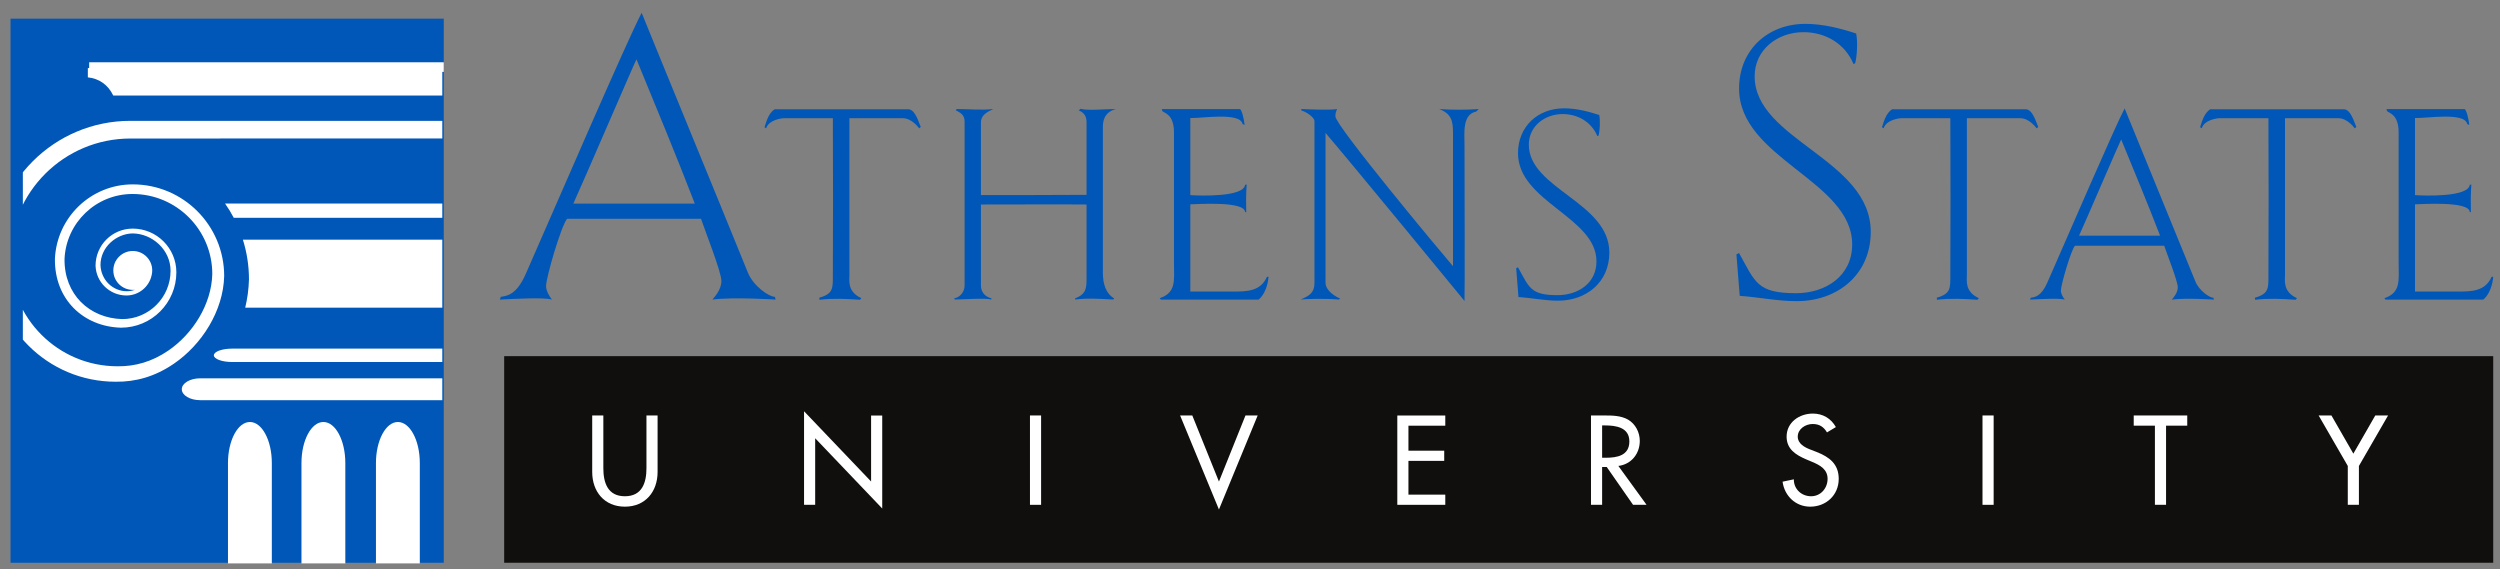 <?xml version="1.0" ?>
<svg xmlns="http://www.w3.org/2000/svg" xmlns:sodipodi="http://sodipodi.sourceforge.net/DTD/sodipodi-0.dtd" xmlns:inkscape="http://www.inkscape.org/namespaces/inkscape" viewBox="0 0 66.675 15.185" inkscape:version="0.92.0 r15299" sodipodi:docname="athens state university.svg">
	<rect x="0" y="0" width="66.675" height="15.185" fill="#808080" stroke="none"/>
	<defs id="defs402">
		<clipPath id="clipPath136" clipPathUnits="userSpaceOnUse">
			<path inkscape:connector-curvature="0" id="path134" d="m 216,108 h 39.993 v 51.847 H 216 Z"/>
		</clipPath>
		<clipPath id="clipPath42" clipPathUnits="userSpaceOnUse">
			<path inkscape:connector-curvature="0" id="path40" d="m 216,108 h 234 v 51.847 H 216 Z"/>
		</clipPath>
		<clipPath id="clipPath136-6" clipPathUnits="userSpaceOnUse">
			<path inkscape:connector-curvature="0" id="path134-8" d="m 216,108 h 39.993 v 51.847 H 216 Z"/>
		</clipPath>
		<clipPath id="clipPath42-1" clipPathUnits="userSpaceOnUse">
			<path inkscape:connector-curvature="0" id="path40-3" d="m 216,108 h 234 v 51.847 H 216 Z"/>
		</clipPath>
	</defs>
	<sodipodi:namedview id="base" pagecolor="#ffffff" bordercolor="#666666" borderopacity="1.0" inkscape:pageopacity="0.0" inkscape:pageshadow="2" inkscape:zoom="3.588" inkscape:cx="126.00001" inkscape:cy="28.695955" inkscape:document-units="mm" inkscape:current-layer="layer1" showgrid="false" fit-margin-top="0" fit-margin-left="0" fit-margin-right="0" fit-margin-bottom="0" units="px" inkscape:window-width="1280" inkscape:window-height="744" inkscape:window-x="-4" inkscape:window-y="-4" inkscape:window-maximized="1"/>
	<g inkscape:label="Layer 1" inkscape:groupmode="layer" id="layer1" transform="translate(-45.001,-239.763)">
		<g id="g1135" transform="matrix(0.335,0,0,0.335,30.206,169.364)" style="stroke-width:2.988">
			<g transform="matrix(0.835,0,0,-0.835,99.48,226.358)" id="g44" style="fill:#0057b8;fill-opacity:1;stroke-width:1.262">
				<path inkscape:connector-curvature="0" id="path46" style="fill:#0057b8;fill-opacity:1;fill-rule:evenodd;stroke:none;stroke-width:1.262" d="m 0,0 h -11.583 c 0.822,1.777 5.956,13.722 6.022,13.755 C -3.587,8.951 -1.777,4.607 0,0 m 7.7,-9.148 -0.065,0.263 c -0.56,0 -2.074,1.02 -2.6,2.369 C 2.37,0.066 -4.541,16.848 -5.068,18.198 -6.516,15.433 -13.13,0.099 -16.125,-6.713 c -0.888,-2.008 -1.776,-2.073 -2.369,-2.172 l -0.099,-0.263 c 1.317,0.066 4.212,0.23 4.969,0 -0.263,0.329 -0.559,0.855 -0.559,1.283 0,0.856 1.481,5.858 2.007,6.417 H 0.592 c 0.363,-1.086 1.942,-5.068 1.942,-5.923 0,-0.856 -0.658,-1.514 -0.856,-1.777 1.975,0.263 6.022,0 6.022,0"/>
			</g>
			<g transform="matrix(0.835,0,0,-0.835,105.835,218.844)" id="g48" style="fill:#0057b8;fill-opacity:1;stroke-width:1.262">
				<path inkscape:connector-curvature="0" id="path50" style="fill:#0057b8;fill-opacity:1;fill-rule:evenodd;stroke:none;stroke-width:1.262" d="m 0,0 c -0.57,-0.373 -0.768,-1.097 -0.965,-1.711 0.065,-0.044 0.065,-0.044 0.153,-0.11 0.242,0.79 1.426,0.965 1.69,0.965 H 5.55 c 0.023,-5.023 0.023,-10.047 0,-14.94 0,-1.228 0.066,-1.798 -1.294,-2.172 l 0.022,-0.197 c 1.272,0.154 2.589,0.088 3.861,0 l 0.132,0.154 c -1.361,0.614 -1.141,1.689 -1.141,2.238 v 14.917 h 5.09 c 0.899,0 1.579,-0.987 1.557,-0.965 l 0.154,0.132 C 13.558,-0.68 13.251,0 12.724,0 Z"/>
			</g>
			<g transform="matrix(0.835,0,0,-0.835,132.993,218.825)" id="g52" style="fill:#0057b8;fill-opacity:1;stroke-width:1.262">
				<path inkscape:connector-curvature="0" id="path54" style="fill:#0057b8;fill-opacity:1;fill-rule:nonzero;stroke:none;stroke-width:1.262" d="m 0,0 c -1.009,0 -2.699,-0.175 -3.357,0.022 l -0.175,-0.154 c 0.658,-0.263 0.746,-0.746 0.746,-1.184 v -6.867 c -2.479,-0.022 -7.371,-0.022 -10.07,-0.022 v 6.911 c 0,0.899 0.944,1.119 1.163,1.294 -1.119,-0.132 -2.282,0 -3.466,0 l -0.11,-0.11 c 0.527,-0.285 0.856,-0.461 0.856,-1.119 v -15.576 c 0,-0.658 -0.461,-1.162 -1.01,-1.251 l 0.088,-0.109 c 0.855,0.022 3.028,0.154 3.467,0 l 0.021,0.109 c -0.592,0.155 -1.009,0.571 -1.009,1.229 v 7.722 c 2.523,0 8.337,0.023 10.07,0 v -7.173 c 0,-0.987 -0.175,-1.426 -1.097,-1.778 l 0.022,-0.109 c 1.119,0.154 2.413,0.066 3.62,0 l 0.087,0.109 c -0.789,0.461 -1.075,1.383 -1.075,2.414 v 13.975 c 0,1.426 1.097,1.601 1.229,1.667"/>
			</g>
			<g transform="matrix(0.835,0,0,-0.835,143.287,227.036)" id="g56" style="fill:#0057b8;fill-opacity:1;stroke-width:1.262">
				<path inkscape:connector-curvature="0" id="path58" style="fill:#0057b8;fill-opacity:1;fill-rule:nonzero;stroke:none;stroke-width:1.262" d="M 0,0 H 0.11 C 0.088,0.877 0.088,1.755 0.154,2.632 L 0,2.611 C -0.11,1.426 -4.278,1.558 -5.221,1.623 v 7.35 c 1.031,-0.044 4.76,0.592 4.98,-0.571 l 0.197,-0.087 c -0.044,0.526 -0.285,1.513 -0.46,1.513 h -7.438 c 0.044,-0.088 0,-0.088 0.066,-0.197 0.11,-0.176 1.097,-0.241 1.097,-2.018 V -4.804 c 0,-1.712 0.242,-2.852 -1.36,-3.401 l 0.11,-0.131 h 9.323 c 0.878,0.745 0.944,2.171 0.944,2.171 H 2.084 C 1.47,-7.569 0.154,-7.569 -1.185,-7.569 H -5.221 V 0.746 C -4.738,0.746 0,1.097 0,0"/>
			</g>
			<g transform="matrix(0.835,0,0,-0.835,149.691,220.731)" id="g60" style="fill:#0057b8;fill-opacity:1;stroke-width:1.262">
				<path inkscape:connector-curvature="0" id="path62" style="fill:#0057b8;fill-opacity:1;fill-rule:nonzero;stroke:none;stroke-width:1.262" d="m 0,0 c 1.997,-2.303 13.251,-16.015 13.251,-16.015 0.044,0.856 0,12.154 0,14.94 0,1.053 -0.22,2.852 1.118,3.115 l 0.242,0.242 C 13.536,2.194 11.825,2.194 10.859,2.282 11.978,1.799 12.154,1.229 12.154,0 V -12.702 C 10.925,-11.277 0.943,0.702 0.943,1.579 c 0,0.308 0.044,0.417 0.154,0.703 -0.461,-0.11 -2.545,-0.044 -3.422,0 l 0.043,-0.154 c 0.351,-0.066 1.229,-0.614 1.229,-1.009 v -15.423 c 0,-0.965 -0.526,-1.228 -1.317,-1.579 0.659,0.066 2.348,0.109 3.642,0 l 0.132,0.087 C 0.943,-15.598 0,-15.05 0,-14.26 Z"/>
			</g>
			<g transform="matrix(0.835,0,0,-0.835,168.679,218.77)" id="g64" style="fill:#0057b8;fill-opacity:1;stroke-width:1.262">
				<path inkscape:connector-curvature="0" id="path66" style="fill:#0057b8;fill-opacity:1;fill-rule:nonzero;stroke:none;stroke-width:1.262" d="m 0,0 c -2.501,0 -4.388,-1.733 -4.388,-4.278 0,-4.629 7.481,-6.099 7.481,-10.311 0,-2.106 -1.777,-3.225 -3.707,-3.225 -2.589,0 -2.699,0.724 -3.774,2.655 l -0.175,-0.088 0.219,-2.743 c 1.251,-0.087 2.501,-0.351 3.773,-0.351 2.699,0 4.893,1.756 4.893,4.586 0,4.804 -7.679,6.077 -7.679,10.289 0,1.777 1.536,2.917 3.225,2.917 1.448,0 2.743,-0.746 3.313,-2.106 l 0.11,0.044 c 0.132,0.483 0.175,1.47 0.066,1.975 C 2.282,-0.285 1.141,0 0,0"/>
			</g>
			<g transform="matrix(0.835,0,0,-0.835,187.896,212.046)" id="g68" style="fill:#0057b8;fill-opacity:1;stroke-width:1.262">
				<path inkscape:connector-curvature="0" id="path70" style="fill:#0057b8;fill-opacity:1;fill-rule:nonzero;stroke:none;stroke-width:1.262" d="m 0,0 c -3.605,0 -6.325,-2.498 -6.325,-6.167 0,-6.672 10.784,-8.791 10.784,-14.863 0,-3.036 -2.562,-4.649 -5.344,-4.649 -3.732,0 -3.89,1.044 -5.44,3.827 l -0.253,-0.127 0.316,-3.953 c 1.803,-0.126 3.605,-0.506 5.44,-0.506 3.889,0 7.052,2.53 7.052,6.61 0,6.926 -11.069,8.76 -11.069,14.831 0,2.562 2.214,4.206 4.649,4.206 2.087,0 3.953,-1.075 4.775,-3.035 l 0.158,0.063 c 0.19,0.696 0.253,2.118 0.096,2.846 C 3.289,-0.411 1.645,0 0,0"/>
			</g>
			<g transform="matrix(0.835,0,0,-0.835,194.799,218.844)" id="g72" style="fill:#0057b8;fill-opacity:1;stroke-width:1.262">
				<path inkscape:connector-curvature="0" id="path74" style="fill:#0057b8;fill-opacity:1;fill-rule:evenodd;stroke:none;stroke-width:1.262" d="m 0,0 c -0.571,-0.373 -0.768,-1.097 -0.966,-1.711 0.066,-0.044 0.066,-0.044 0.154,-0.11 0.241,0.79 1.426,0.965 1.689,0.965 H 5.55 c 0.022,-5.023 0.022,-10.047 0,-14.94 0,-1.228 0.066,-1.798 -1.294,-2.172 l 0.021,-0.197 c 1.273,0.154 2.589,0.088 3.862,0 l 0.132,0.154 c -1.361,0.614 -1.141,1.689 -1.141,2.238 v 14.917 h 5.09 c 0.899,0 1.579,-0.987 1.557,-0.965 l 0.154,0.132 C 13.557,-0.68 13.251,0 12.724,0 Z"/>
			</g>
			<g transform="matrix(0.835,0,0,-0.835,216.131,228.906)" id="g76" style="fill:#0057b8;fill-opacity:1;stroke-width:1.262">
				<path inkscape:connector-curvature="0" id="path78" style="fill:#0057b8;fill-opacity:1;fill-rule:evenodd;stroke:none;stroke-width:1.262" d="m 0,0 h -7.722 c 0.548,1.185 3.971,9.148 4.015,9.17 C -2.391,5.967 -1.184,3.072 0,0 M 5.133,-6.099 5.09,-5.923 c -0.373,0 -1.382,0.68 -1.733,1.579 -1.777,4.388 -6.384,15.577 -6.735,16.476 -0.966,-1.843 -5.375,-12.066 -7.371,-16.607 -0.593,-1.339 -1.185,-1.383 -1.58,-1.448 l -0.066,-0.176 c 0.878,0.044 2.808,0.154 3.313,0 -0.176,0.22 -0.373,0.57 -0.373,0.856 0,0.57 0.987,3.905 1.338,4.278 h 8.512 c 0.241,-0.724 1.294,-3.379 1.294,-3.949 0,-0.571 -0.438,-1.009 -0.57,-1.185 1.316,0.176 4.014,0 4.014,0"/>
			</g>
			<g transform="matrix(0.835,0,0,-0.835,220.124,218.844)" id="g80" style="fill:#0057b8;fill-opacity:1;stroke-width:1.262">
				<path inkscape:connector-curvature="0" id="path82" style="fill:#0057b8;fill-opacity:1;fill-rule:evenodd;stroke:none;stroke-width:1.262" d="m 0,0 c -0.571,-0.373 -0.768,-1.097 -0.966,-1.711 0.066,-0.044 0.066,-0.044 0.154,-0.11 0.241,0.79 1.426,0.965 1.689,0.965 H 5.55 c 0.022,-5.023 0.022,-10.047 0,-14.94 0,-1.228 0.066,-1.798 -1.294,-2.172 l 0.021,-0.197 c 1.273,0.154 2.589,0.088 3.862,0 l 0.132,0.154 c -1.361,0.614 -1.141,1.689 -1.141,2.238 v 14.917 h 5.09 c 0.899,0 1.579,-0.987 1.557,-0.965 l 0.154,0.132 C 13.557,-0.68 13.251,0 12.724,0 Z"/>
			</g>
			<g transform="matrix(0.835,0,0,-0.835,240.785,227.036)" id="g84" style="fill:#0057b8;fill-opacity:1;stroke-width:1.262">
				<path inkscape:connector-curvature="0" id="path86" style="fill:#0057b8;fill-opacity:1;fill-rule:nonzero;stroke:none;stroke-width:1.262" d="M 0,0 H 0.11 C 0.088,0.877 0.088,1.755 0.154,2.632 L 0,2.611 C -0.11,1.426 -4.277,1.558 -5.221,1.623 v 7.35 c 1.031,-0.044 4.761,0.592 4.98,-0.571 l 0.197,-0.087 c -0.043,0.526 -0.285,1.513 -0.46,1.513 h -7.437 c 0.043,-0.088 0,-0.088 0.065,-0.197 0.11,-0.176 1.097,-0.241 1.097,-2.018 V -4.804 c 0,-1.712 0.242,-2.852 -1.36,-3.401 l 0.11,-0.131 h 9.324 c 0.877,0.745 0.943,2.171 0.943,2.171 H 2.084 C 1.47,-7.569 0.154,-7.569 -1.184,-7.569 H -5.221 V 0.746 C -4.738,0.746 0,1.097 0,0"/>
			</g>
			<path inkscape:connector-curvature="0" id="path88" style="fill:#100f0d;fill-opacity:1;fill-rule:nonzero;stroke:none;stroke-width:1.054" d="M 84.303,238.5 H 242.654 v 16.448 H 84.303 Z"/>
			<g transform="matrix(0.835,0,0,-0.835,91.311,243.222)" id="g90" style="stroke-width:1.262">
				<path inkscape:connector-curvature="0" id="path92" style="fill:#ffffff;fill-opacity:1;fill-rule:nonzero;stroke:none;stroke-width:1.262" d="m 0,0 v -5.387 c 0,-1.875 1.163,-3.309 3.117,-3.309 1.954,0 3.117,1.434 3.117,3.309 V 0 H 5.172 v -5.026 c 0,-1.389 -0.417,-2.677 -2.055,-2.677 -1.638,0 -2.055,1.288 -2.055,2.677 V 0 Z"/>
			</g>
			<g transform="matrix(0.835,0,0,-0.835,108.176,250.336)" id="g94" style="stroke-width:1.262">
				<path inkscape:connector-curvature="0" id="path96" style="fill:#ffffff;fill-opacity:1;fill-rule:nonzero;stroke:none;stroke-width:1.262" d="M 0,0 H 1.061 V 6.347 L 7.454,-0.35 V 8.515 H 6.392 V 2.225 L 0,8.921 Z"/>
			</g>
			<path inkscape:connector-curvature="0" id="path98" style="fill:#ffffff;fill-opacity:1;fill-rule:nonzero;stroke:none;stroke-width:1.054" d="m 127.048,243.222 h -0.886 v 7.114 h 0.886 z"/>
			<g transform="matrix(0.835,0,0,-0.835,139.085,243.222)" id="g100" style="stroke-width:1.262">
				<path inkscape:connector-curvature="0" id="path102" style="fill:#ffffff;fill-opacity:1;fill-rule:nonzero;stroke:none;stroke-width:1.262" d="M 0,0 H -1.163 L 2.541,-8.967 6.234,0 H 5.071 l -2.53,-6.302 z"/>
			</g>
			<g transform="matrix(0.835,0,0,-0.835,155.407,250.336)" id="g104" style="stroke-width:1.262">
				<path inkscape:connector-curvature="0" id="path106" style="fill:#ffffff;fill-opacity:1;fill-rule:nonzero;stroke:none;stroke-width:1.262" d="M 0,0 H 4.574 V 0.971 H 1.061 V 4.19 H 4.472 V 5.161 H 1.061 V 7.544 H 4.574 V 8.515 H 0 Z"/>
			</g>
			<g transform="matrix(0.835,0,0,-0.835,171.712,244.015)" id="g108" style="stroke-width:1.262">
				<path inkscape:connector-curvature="0" id="path110" style="fill:#ffffff;fill-opacity:1;fill-rule:evenodd;stroke:none;stroke-width:1.262" d="m 0,0 h 0.283 c 1.05,0 2.314,-0.192 2.314,-1.524 0,-1.356 -1.174,-1.559 -2.258,-1.559 H 0 Z m 1.547,-3.862 c 1.231,0.147 2.044,1.163 2.044,2.383 0,0.813 -0.406,1.615 -1.118,2.032 C 1.796,0.938 0.983,0.949 0.226,0.949 H -1.061 V -7.566 H 0 v 3.602 h 0.44 l 2.507,-3.602 h 1.288 z"/>
			</g>
			<g transform="matrix(0.835,0,0,-0.835,190.322,244.147)" id="g112" style="stroke-width:1.262">
				<path inkscape:connector-curvature="0" id="path114" style="fill:#ffffff;fill-opacity:1;fill-rule:nonzero;stroke:none;stroke-width:1.262" d="m 0,0 c -0.463,0.825 -1.242,1.288 -2.191,1.288 -1.287,0 -2.507,-0.825 -2.507,-2.202 0,-1.186 0.881,-1.74 1.852,-2.157 l 0.587,-0.248 c 0.735,-0.306 1.468,-0.701 1.468,-1.616 0,-0.891 -0.654,-1.66 -1.569,-1.66 -0.915,0 -1.66,0.678 -1.649,1.615 l -1.073,-0.226 c 0.181,-1.366 1.253,-2.382 2.632,-2.382 1.524,0 2.721,1.106 2.721,2.653 0,1.423 -0.903,2.09 -2.111,2.564 l -0.61,0.237 c -0.531,0.204 -1.186,0.554 -1.186,1.22 0,0.745 0.745,1.208 1.423,1.208 0.643,0 1.05,-0.271 1.366,-0.801 z"/>
			</g>
			<path inkscape:connector-curvature="0" id="path116" style="fill:#ffffff;fill-opacity:1;fill-rule:nonzero;stroke:none;stroke-width:1.054" d="m 202.882,243.222 h -0.887 v 7.114 h 0.887 z"/>
			<g transform="matrix(0.835,0,0,-0.835,216.608,244.034)" id="g118" style="stroke-width:1.262">
				<path inkscape:connector-curvature="0" id="path120" style="fill:#ffffff;fill-opacity:1;fill-rule:nonzero;stroke:none;stroke-width:1.262" d="M 0,0 H 2.021 V 0.972 H -3.083 V 0 h 2.021 V -7.544 H 0 Z"/>
			</g>
			<g transform="matrix(0.835,0,0,-0.835,231.076,247.242)" id="g122" style="stroke-width:1.262">
				<path inkscape:connector-curvature="0" id="path124" style="fill:#ffffff;fill-opacity:1;fill-rule:nonzero;stroke:none;stroke-width:1.262" d="M 0,0 V -3.704 H 1.061 V 0 L 3.84,4.811 H 2.62 L 0.531,1.174 -1.558,4.811 h -1.22 z"/>
			</g>
			<path inkscape:connector-curvature="0" id="path126" style="fill:#0057b8;fill-opacity:1;fill-rule:nonzero;stroke:none;stroke-width:1.054" d="m 45.001,211.633 h 34.492 v 43.316 H 45.001 Z"/>
			<path inkscape:connector-curvature="0" id="path128" style="fill:#ffffff;fill-opacity:1;fill-rule:nonzero;stroke:none;stroke-width:1.054" d="m 51.263,215.869 h 28.23 v -0.764 H 51.263 Z"/>
			<g transform="matrix(0.835,0,0,-0.835,-134.377,345.177)" id="g130" style="stroke-width:1.262">
				<g clip-path="url(#clipPath136-6)" id="g132" style="stroke-width:1.262">
					<g transform="translate(224.619,152.602)" id="g138" style="stroke-width:1.262">
						<path inkscape:connector-curvature="0" id="path140" style="fill:#ffffff;fill-opacity:1;fill-rule:nonzero;stroke:none;stroke-width:1.262" d="m 0,0 c -0.487,1.037 -1.369,1.627 -2.422,1.736 v 0.887 h 34.95 V 0 Z"/>
					</g>
					<g transform="translate(235.279,142.308)" id="g142" style="stroke-width:1.262">
						<path inkscape:connector-curvature="0" id="path144" style="fill:#ffffff;fill-opacity:1;fill-rule:nonzero;stroke:none;stroke-width:1.262" d="M 0,0 H 27.089 V -1.361 H 0.831 C 0.582,-0.889 0.305,-0.434 0,0"/>
					</g>
					<g transform="translate(231.155,124.601)" id="g146" style="stroke-width:1.262">
						<path inkscape:connector-curvature="0" id="path148" style="fill:#ffffff;fill-opacity:1;fill-rule:nonzero;stroke:none;stroke-width:1.262" d="m 0,0 c 0,0.575 0.783,1.042 1.75,1.042 h 28.269 c 0.966,0 1.75,-0.467 1.75,-1.042 0,-0.576 -0.784,-1.042 -1.75,-1.042 H 1.75 C 0.783,-1.042 0,-0.576 0,0"/>
					</g>
					<g transform="translate(236.978,138.865)" id="g150" style="stroke-width:1.262">
						<path inkscape:connector-curvature="0" id="path152" style="fill:#ffffff;fill-opacity:1;fill-rule:nonzero;stroke:none;stroke-width:1.262" d="M 0,0 H 19.334 V -6.486 H 0.224 c 0.212,0.882 0.334,1.785 0.357,2.698 C 0.581,-2.47 0.377,-1.197 0,0"/>
					</g>
					<g transform="translate(234.211,127.837)" id="g154" style="stroke-width:1.262">
						<path inkscape:connector-curvature="0" id="path156" style="fill:#ffffff;fill-opacity:1;fill-rule:nonzero;stroke:none;stroke-width:1.262" d="m 0,0 c 0,0.352 0.783,0.638 1.75,0.638 h 22.046 c 0.966,0 1.75,-0.286 1.75,-0.638 0,-0.353 -0.784,-0.639 -1.75,-0.639 H 1.75 C 0.783,-0.639 0,-0.353 0,0"/>
					</g>
					<g transform="translate(224.627,135.929)" id="g158" style="stroke-width:1.262">
						<path inkscape:connector-curvature="0" id="path160" style="fill:#ffffff;fill-opacity:1;fill-rule:nonzero;stroke:none;stroke-width:1.262" d="m 0,0 c 0,1.024 0.83,1.855 1.855,1.855 1.024,0 1.854,-0.831 1.854,-1.855 0,-0.157 -0.02,-0.309 -0.056,-0.455 -0.237,-1.106 -1.225,-1.933 -2.401,-1.933 -1.593,0 -2.894,1.258 -2.947,2.838 0,1.958 1.586,3.539 3.543,3.539 2.296,0 4.162,-1.871 4.162,-4.167 0,-2.917 -2.362,-5.28 -5.279,-5.28 -3.573,0.093 -6.353,2.69 -6.3,6.573 0.181,3.946 3.432,7.09 7.422,7.09 4.819,0 8.716,-3.92 8.716,-8.74 -0.082,-3.338 -2.145,-6.545 -4.795,-8.358 -1.802,-1.233 -3.656,-1.744 -5.559,-1.718 -6.482,0 -11.737,5.251 -11.737,11.732 0,7.265 5.886,13.142 13.15,13.142 L 31.49,14.262 V 12.583 L 1.63,12.578 c -6.342,0 -11.48,-5.131 -11.48,-11.473 0,-5.658 4.588,-10.243 10.246,-10.243 1.662,-0.022 3.28,0.425 4.854,1.501 2.312,1.582 4.114,4.382 4.185,7.296 0,4.208 -3.402,7.63 -7.609,7.63 -3.483,0 -6.322,-2.745 -6.479,-6.189 -0.046,-3.391 2.381,-5.657 5.5,-5.739 2.546,0 4.609,2.063 4.609,4.61 0,2.004 -1.755,3.558 -3.642,3.558 -1.542,-0.043 -3.039,-1.307 -3.039,-3.016 0.046,-1.38 1.131,-2.496 2.523,-2.496 0.264,0 0.518,0.049 0.753,0.139 C 1.986,-1.851 1.921,-1.855 1.855,-1.855 0.83,-1.855 0,-1.024 0,0"/>
					</g>
					<g transform="translate(235.558,117.568)" id="g162" style="stroke-width:1.262">
						<path inkscape:connector-curvature="0" id="path164" style="fill:#ffffff;fill-opacity:1;fill-rule:nonzero;stroke:none;stroke-width:1.262" d="M 0,0 C 0,2.16 0.936,3.911 2.091,3.911 3.245,3.911 4.181,2.16 4.181,0 v -10.718 c 0,-2.161 -0.936,-3.912 -2.09,-3.912 -1.155,0 -2.091,1.751 -2.091,3.912 z"/>
					</g>
					<g transform="translate(242.565,117.568)" id="g166" style="stroke-width:1.262">
						<path inkscape:connector-curvature="0" id="path168" style="fill:#ffffff;fill-opacity:1;fill-rule:nonzero;stroke:none;stroke-width:1.262" d="M 0,0 C 0,2.16 0.936,3.911 2.09,3.911 3.245,3.911 4.181,2.16 4.181,0 v -10.718 c 0,-2.161 -0.936,-3.912 -2.091,-3.912 -1.154,0 -2.09,1.751 -2.09,3.912 z"/>
					</g>
					<g transform="translate(249.667,117.568)" id="g170" style="stroke-width:1.262">
						<path inkscape:connector-curvature="0" id="path172" style="fill:#ffffff;fill-opacity:1;fill-rule:nonzero;stroke:none;stroke-width:1.262" d="M 0,0 C 0,2.16 0.936,3.911 2.09,3.911 3.245,3.911 4.181,2.16 4.181,0 v -10.718 c 0,-2.161 -0.936,-3.912 -2.091,-3.912 -1.154,0 -2.09,1.751 -2.09,3.912 z"/>
					</g>
				</g>
			</g>
		</g>
	</g>
</svg>